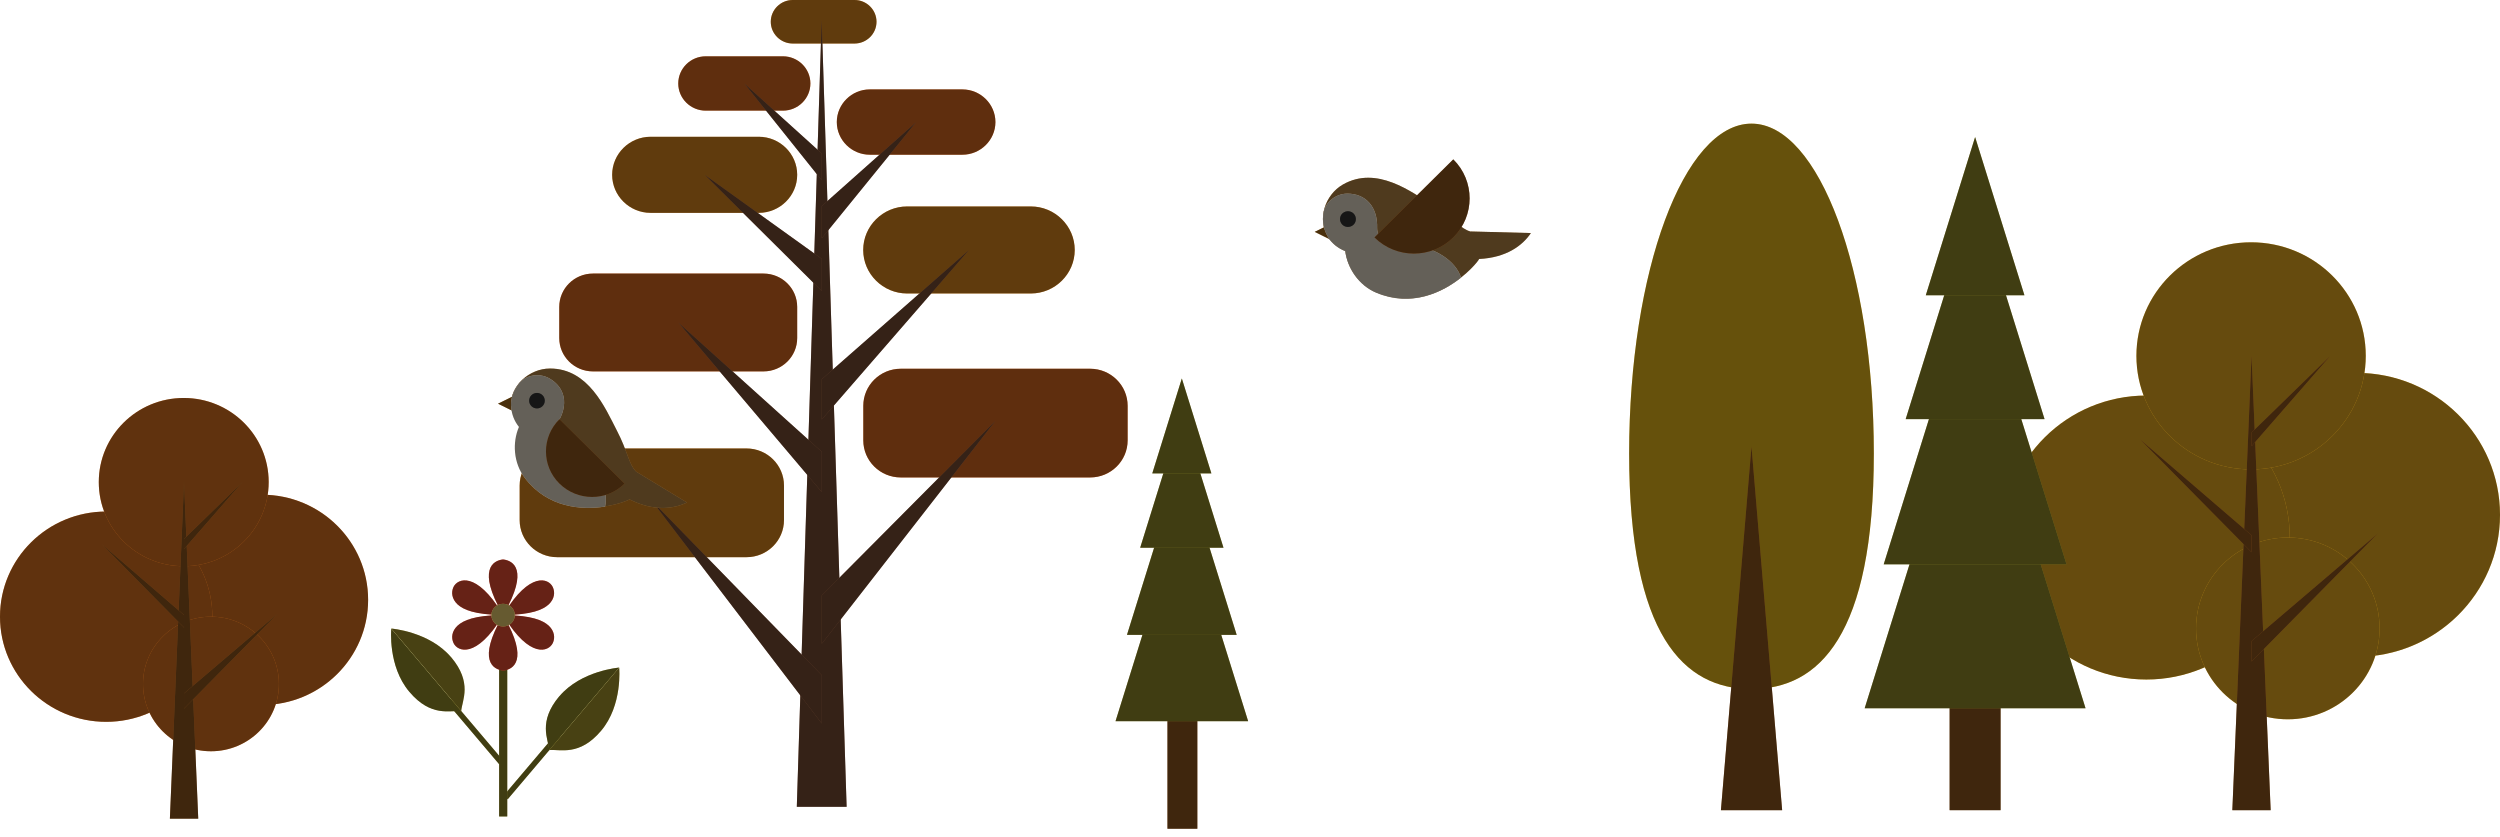 <svg width="251" height="84" viewBox="0 0 251 84" fill="none" xmlns="http://www.w3.org/2000/svg">
<path d="M120.213 64.205H117.213V83.205H120.213V64.205Z" fill="#9E5E21"/>
<path d="M120.213 64.205H117.213V83.205H120.213V64.205Z" fill="black" fill-opacity="0.6"/>
<path d="M125.312 72.406H112L118.656 51.054L125.312 72.406Z" fill="#A0982C"/>
<path d="M125.312 72.406H112L118.656 51.054L125.312 72.406Z" fill="black" fill-opacity="0.6"/>
<path d="M124.162 63.739H113.149L118.656 46.06L124.162 63.739Z" fill="#A0982C"/>
<path d="M124.162 63.739H113.149L118.656 46.06L124.162 63.739Z" fill="black" fill-opacity="0.6"/>
<path d="M122.837 54.991H114.475L118.656 41.562L122.837 54.991Z" fill="#A0982C"/>
<path d="M122.837 54.991H114.475L118.656 41.562L122.837 54.991Z" fill="black" fill-opacity="0.6"/>
<path d="M121.622 47.529H115.689L118.656 38L121.622 47.529Z" fill="#A0982C"/>
<path d="M121.622 47.529H115.689L118.656 38L121.622 47.529Z" fill="black" fill-opacity="0.6"/>
<path d="M56.233 74.036L55.814 73.688L50.553 79.897L50.972 80.245L56.233 74.036Z" fill="#A0982C"/>
<path d="M56.233 74.036L55.814 73.688L50.553 79.897L50.972 80.245L56.233 74.036Z" fill="black" fill-opacity="0.6"/>
<path d="M56.166 69.901C58.353 67.321 62.163 67.027 62.163 67.027L55.146 75.307C55.053 74.224 53.987 72.471 56.166 69.891V69.901Z" fill="#A0982C"/>
<path d="M56.166 69.901C58.353 67.321 62.163 67.027 62.163 67.027L55.146 75.307C55.053 74.224 53.987 72.471 56.166 69.891V69.901Z" fill="black" fill-opacity="0.6"/>
<path d="M60.347 73.371C62.535 70.791 62.164 67.027 62.164 67.027L55.147 75.307C56.24 75.206 58.169 75.95 60.347 73.371Z" fill="#B3A330"/>
<path d="M60.347 73.371C62.535 70.791 62.164 67.027 62.164 67.027L55.147 75.307C56.24 75.206 58.169 75.95 60.347 73.371Z" fill="black" fill-opacity="0.6"/>
<path d="M45.291 70.191L44.872 70.539L50.133 76.748L50.552 76.4L45.291 70.191Z" fill="#A0982C"/>
<path d="M45.291 70.191L44.872 70.539L50.133 76.748L50.552 76.4L45.291 70.191Z" fill="black" fill-opacity="0.6"/>
<path d="M41.102 69.46C38.915 66.881 39.285 63.117 39.285 63.117L46.303 71.397C45.209 71.296 43.281 72.04 41.102 69.46Z" fill="#A0982C"/>
<path d="M41.102 69.46C38.915 66.881 39.285 63.117 39.285 63.117L46.303 71.397C45.209 71.296 43.281 72.04 41.102 69.46Z" fill="black" fill-opacity="0.6"/>
<path d="M45.283 65.981C43.096 63.401 39.286 63.107 39.286 63.107L46.303 71.387C46.396 70.304 47.462 68.551 45.283 65.972V65.981Z" fill="#B3A330"/>
<path d="M45.283 65.981C43.096 63.401 39.286 63.107 39.286 63.107L46.303 71.387C46.396 70.304 47.462 68.551 45.283 65.972V65.981Z" fill="black" fill-opacity="0.6"/>
<path d="M50.112 81.972H50.928V59.638H50.112V81.972Z" fill="#A0982C"/>
<path d="M50.112 81.972H50.928V59.638H50.112V81.972Z" fill="black" fill-opacity="0.6"/>
<path d="M50.622 61.933C53.199 66.137 55.09 65.449 55.508 64.549C55.739 64.044 55.684 63.383 55.1 62.823C54.488 62.263 53.357 61.804 50.724 61.749C53.357 61.703 54.488 61.235 55.1 60.675C55.684 60.115 55.739 59.454 55.498 58.94C55.081 58.05 53.199 57.37 50.622 61.566C53.097 57.205 51.549 56.278 50.502 56.168C49.482 56.278 47.934 57.205 50.409 61.566C47.832 57.361 45.941 58.05 45.524 58.949C45.292 59.454 45.348 60.115 45.932 60.675C46.544 61.235 47.674 61.694 50.307 61.749C47.674 61.795 46.544 62.263 45.932 62.823C45.348 63.383 45.292 64.044 45.533 64.558C45.95 65.449 47.832 66.128 50.409 61.933C47.934 66.293 49.482 67.22 50.53 67.33C51.549 67.22 53.097 66.293 50.622 61.933Z" fill="#FF5538"/>
<path d="M50.622 61.933C53.199 66.137 55.09 65.449 55.508 64.549C55.739 64.044 55.684 63.383 55.1 62.823C54.488 62.263 53.357 61.804 50.724 61.749C53.357 61.703 54.488 61.235 55.1 60.675C55.684 60.115 55.739 59.454 55.498 58.94C55.081 58.05 53.199 57.37 50.622 61.566C53.097 57.205 51.549 56.278 50.502 56.168C49.482 56.278 47.934 57.205 50.409 61.566C47.832 57.361 45.941 58.05 45.524 58.949C45.292 59.454 45.348 60.115 45.932 60.675C46.544 61.235 47.674 61.694 50.307 61.749C47.674 61.795 46.544 62.263 45.932 62.823C45.348 63.383 45.292 64.044 45.533 64.558C45.95 65.449 47.832 66.128 50.409 61.933C47.934 66.293 49.482 67.22 50.53 67.33C51.549 67.22 53.097 66.293 50.622 61.933Z" fill="black" fill-opacity="0.6"/>
<path d="M49.334 61.758C49.334 62.392 49.862 62.897 50.511 62.897C51.16 62.897 51.689 62.383 51.689 61.758C51.689 61.125 51.16 60.62 50.511 60.62C49.862 60.62 49.334 61.134 49.334 61.758Z" fill="#FFE078"/>
<path d="M49.334 61.758C49.334 62.392 49.862 62.897 50.511 62.897C51.16 62.897 51.689 62.383 51.689 61.758C51.689 61.125 51.16 60.62 50.511 60.62C49.862 60.62 49.334 61.134 49.334 61.758Z" fill="black" fill-opacity="0.6"/>
<path d="M188.132 45.523C188.132 63.809 182.635 69.179 175.849 69.179C169.063 69.179 163.566 63.818 163.566 45.523C163.566 27.228 169.063 12.412 175.849 12.412C182.635 12.412 188.132 27.237 188.132 45.523Z" fill="#FFCA1E"/>
<path d="M188.132 45.523C188.132 63.809 182.635 69.179 175.849 69.179C169.063 69.179 163.566 63.818 163.566 45.523C163.566 27.228 169.063 12.412 175.849 12.412C182.635 12.412 188.132 27.237 188.132 45.523Z" fill="black" fill-opacity="0.6"/>
<path d="M175.849 44.844L172.781 81.342H178.927L175.849 44.844Z" fill="#9E5E21"/>
<path d="M175.849 44.844L172.781 81.342H178.927L175.849 44.844Z" fill="black" fill-opacity="0.6"/>
<path d="M236.604 65.948C244.555 65.948 251 59.565 251 51.691C251 43.818 244.555 37.435 236.604 37.435C228.653 37.435 222.208 43.818 222.208 51.691C222.208 59.565 228.653 65.948 236.604 65.948Z" fill="#FFBC22"/>
<path d="M236.604 65.948C244.555 65.948 251 59.565 251 51.691C251 43.818 244.555 37.435 236.604 37.435C228.653 37.435 222.208 43.818 222.208 51.691C222.208 59.565 228.653 65.948 236.604 65.948Z" fill="black" fill-opacity="0.6"/>
<path d="M215.497 68.224C223.447 68.224 229.893 61.841 229.893 53.968C229.893 46.094 223.447 39.712 215.497 39.712C207.546 39.712 201.101 46.094 201.101 53.968C201.101 61.841 207.546 68.224 215.497 68.224Z" fill="#FFBC22"/>
<path d="M215.497 68.224C223.447 68.224 229.893 61.841 229.893 53.968C229.893 46.094 223.447 39.712 215.497 39.712C207.546 39.712 201.101 46.094 201.101 53.968C201.101 61.841 207.546 68.224 215.497 68.224Z" fill="black" fill-opacity="0.6"/>
<path d="M226.009 47.129C232.367 47.129 237.522 42.025 237.522 35.728C237.522 29.432 232.367 24.327 226.009 24.327C219.65 24.327 214.496 29.432 214.496 35.728C214.496 42.025 219.65 47.129 226.009 47.129Z" fill="#FFBC22"/>
<path d="M226.009 47.129C232.367 47.129 237.522 42.025 237.522 35.728C237.522 29.432 232.367 24.327 226.009 24.327C219.65 24.327 214.496 29.432 214.496 35.728C214.496 42.025 219.65 47.129 226.009 47.129Z" fill="black" fill-opacity="0.6"/>
<path d="M229.698 72.217C234.787 72.217 238.912 68.132 238.912 63.092C238.912 58.053 234.787 53.968 229.698 53.968C224.609 53.968 220.484 58.053 220.484 63.092C220.484 68.132 224.609 72.217 229.698 72.217Z" fill="#FFBC22"/>
<path d="M229.698 72.217C234.787 72.217 238.912 68.132 238.912 63.092C238.912 58.053 234.787 53.968 229.698 53.968C224.609 53.968 220.484 58.053 220.484 63.092C220.484 68.132 224.609 72.217 229.698 72.217Z" fill="black" fill-opacity="0.6"/>
<path d="M226.055 35.728L224.127 81.342H227.974L226.055 35.728Z" fill="#9E5E21"/>
<path d="M226.055 35.728L224.127 81.342H227.974L226.055 35.728Z" fill="black" fill-opacity="0.6"/>
<path d="M226.055 43.43V44.798L233.962 35.728L226.055 43.43Z" fill="#9E5E21"/>
<path d="M226.055 43.43V44.798L233.962 35.728L226.055 43.43Z" fill="black" fill-opacity="0.6"/>
<path d="M226.055 53.739V55.446L214.857 44.109L226.055 53.739Z" fill="#9E5E21"/>
<path d="M226.055 53.739V55.446L214.857 44.109L226.055 53.739Z" fill="black" fill-opacity="0.6"/>
<path d="M226.055 64.368V66.415L238.718 53.573L226.055 64.368Z" fill="#9E5E21"/>
<path d="M226.055 64.368V66.415L238.718 53.573L226.055 64.368Z" fill="black" fill-opacity="0.6"/>
<path d="M26.299 70.782C32.186 70.782 36.959 66.056 36.959 60.225C36.959 54.395 32.186 49.669 26.299 49.669C20.411 49.669 15.638 54.395 15.638 60.225C15.638 66.056 20.411 70.782 26.299 70.782Z" fill="#EF7D22"/>
<path d="M26.299 70.782C32.186 70.782 36.959 66.056 36.959 60.225C36.959 54.395 32.186 49.669 26.299 49.669C20.411 49.669 15.638 54.395 15.638 60.225C15.638 66.056 20.411 70.782 26.299 70.782Z" fill="black" fill-opacity="0.6"/>
<path d="M10.66 72.472C16.548 72.472 21.321 67.745 21.321 61.915C21.321 56.085 16.548 51.358 10.66 51.358C4.773 51.358 0 56.085 0 61.915C0 67.745 4.773 72.472 10.66 72.472Z" fill="#EF7D22"/>
<path d="M10.66 72.472C16.548 72.472 21.321 67.745 21.321 61.915C21.321 56.085 16.548 51.358 10.66 51.358C4.773 51.358 0 56.085 0 61.915C0 67.745 4.773 72.472 10.66 72.472Z" fill="black" fill-opacity="0.6"/>
<path d="M18.447 56.848C23.157 56.848 26.975 53.066 26.975 48.402C26.975 43.738 23.157 39.957 18.447 39.957C13.737 39.957 9.918 43.738 9.918 48.402C9.918 53.066 13.737 56.848 18.447 56.848Z" fill="#EF7D22"/>
<path d="M18.447 56.848C23.157 56.848 26.975 53.066 26.975 48.402C26.975 43.738 23.157 39.957 18.447 39.957C13.737 39.957 9.918 43.738 9.918 48.402C9.918 53.066 13.737 56.848 18.447 56.848Z" fill="black" fill-opacity="0.6"/>
<path d="M21.181 75.427C24.95 75.427 28.004 72.403 28.004 68.671C28.004 64.94 24.95 61.915 21.181 61.915C17.413 61.915 14.359 64.94 14.359 68.671C14.359 72.403 17.413 75.427 21.181 75.427Z" fill="#EF7D22"/>
<path d="M21.181 75.427C24.95 75.427 28.004 72.403 28.004 68.671C28.004 64.94 24.95 61.915 21.181 61.915C17.413 61.915 14.359 64.94 14.359 68.671C14.359 72.403 17.413 75.427 21.181 75.427Z" fill="black" fill-opacity="0.6"/>
<path d="M18.475 48.402L17.057 82.193H19.903L18.475 48.402Z" fill="#9E5E21"/>
<path d="M18.475 48.402L17.057 82.193H19.903L18.475 48.402Z" fill="black" fill-opacity="0.6"/>
<path d="M18.475 54.112V55.122L24.343 48.402L18.475 54.112Z" fill="#9E5E21"/>
<path d="M18.475 54.112V55.122L24.343 48.402L18.475 54.112Z" fill="black" fill-opacity="0.6"/>
<path d="M18.475 61.749V63.007L10.188 54.607L18.475 61.749Z" fill="#9E5E21"/>
<path d="M18.475 61.749V63.007L10.188 54.607L18.475 61.749Z" fill="black" fill-opacity="0.6"/>
<path d="M18.475 69.617V71.14L27.865 61.621L18.475 69.617Z" fill="#9E5E21"/>
<path d="M18.475 69.617V71.14L27.865 61.621L18.475 69.617Z" fill="black" fill-opacity="0.6"/>
<path d="M200.859 57.595H195.742V81.342H200.859V57.595Z" fill="#9E5E21"/>
<path d="M200.859 57.595H195.742V81.342H200.859V57.595Z" fill="black" fill-opacity="0.6"/>
<path d="M209.387 71.107H187.214L198.301 35.518L209.387 71.107Z" fill="#A0982C"/>
<path d="M209.387 71.107H187.214L198.301 35.518L209.387 71.107Z" fill="black" fill-opacity="0.6"/>
<path d="M207.478 56.659H189.124L198.301 27.201L207.478 56.659Z" fill="#A0982C"/>
<path d="M207.478 56.659H189.124L198.301 27.201L207.478 56.659Z" fill="black" fill-opacity="0.6"/>
<path d="M205.272 42.081H191.33L198.301 19.691L205.272 42.081Z" fill="#A0982C"/>
<path d="M205.272 42.081H191.33L198.301 19.691L205.272 42.081Z" fill="black" fill-opacity="0.6"/>
<path d="M203.251 29.642H193.351L198.301 13.762L203.251 29.642Z" fill="#A0982C"/>
<path d="M203.251 29.642H193.351L198.301 13.762L203.251 29.642Z" fill="black" fill-opacity="0.6"/>
<path d="M79.593 4.37H85.794C87.009 4.37 88.001 3.387 88.001 2.185C88.001 0.982 87.009 0 85.794 0H79.593C78.378 0 77.386 0.982 77.386 2.185C77.386 3.387 78.378 4.37 79.593 4.37Z" fill="#F09321"/>
<path d="M79.593 4.37H85.794C87.009 4.37 88.001 3.387 88.001 2.185C88.001 0.982 87.009 0 85.794 0H79.593C78.378 0 77.386 0.982 77.386 2.185C77.386 3.387 78.378 4.37 79.593 4.37Z" fill="black" fill-opacity="0.6"/>
<path d="M82.496 2L85 81H80L82.496 2Z" fill="#845439"/>
<path d="M82.496 2L85 81H80L82.496 2Z" fill="black" fill-opacity="0.6"/>
<path d="M55.936 45.026H74.949C77.028 45.026 78.712 46.695 78.712 48.753V52.214C78.712 54.272 77.028 55.941 74.949 55.941H55.936C53.858 55.941 52.173 54.272 52.173 52.214V48.753C52.173 46.695 53.858 45.026 55.936 45.026Z" fill="#F09321"/>
<path d="M55.936 45.026H74.949C77.028 45.026 78.712 46.695 78.712 48.753V52.214C78.712 54.272 77.028 55.941 74.949 55.941H55.936C53.858 55.941 52.173 54.272 52.173 52.214V48.753C52.173 46.695 53.858 45.026 55.936 45.026Z" fill="black" fill-opacity="0.6"/>
<path d="M90.439 37.022H109.451C111.53 37.022 113.215 38.69 113.215 40.748V44.209C113.215 46.267 111.53 47.936 109.451 47.936H90.439C88.36 47.936 86.675 46.267 86.675 44.209V40.748C86.675 38.69 88.36 37.022 90.439 37.022Z" fill="#EE7222"/>
<path d="M90.439 37.022H109.451C111.53 37.022 113.215 38.69 113.215 40.748V44.209C113.215 46.267 111.53 47.936 109.451 47.936H90.439C88.36 47.936 86.675 46.267 86.675 44.209V40.748C86.675 38.69 88.36 37.022 90.439 37.022Z" fill="black" fill-opacity="0.6"/>
<path d="M59.533 27.466H76.655C78.523 27.466 80.038 28.966 80.038 30.816V33.938C80.038 35.788 78.523 37.288 76.655 37.288H59.533C57.664 37.288 56.15 35.788 56.15 33.938V30.816C56.15 28.966 57.664 27.466 59.533 27.466Z" fill="#EE7222"/>
<path d="M59.533 27.466H76.655C78.523 27.466 80.038 28.966 80.038 30.816V33.938C80.038 35.788 78.523 37.288 76.655 37.288H59.533C57.664 37.288 56.15 35.788 56.15 33.938V30.816C56.15 28.966 57.664 27.466 59.533 27.466Z" fill="black" fill-opacity="0.6"/>
<path d="M91.079 29.466H103.491C105.92 29.466 107.903 27.502 107.903 25.097C107.903 22.692 105.92 20.727 103.491 20.727H91.079C88.65 20.727 86.666 22.692 86.666 25.097C86.666 27.502 88.65 29.466 91.079 29.466Z" fill="#F09321"/>
<path d="M91.079 29.466H103.491C105.92 29.466 107.903 27.502 107.903 25.097C107.903 22.692 105.92 20.727 103.491 20.727H91.079C88.65 20.727 86.666 22.692 86.666 25.097C86.666 27.502 88.65 29.466 91.079 29.466Z" fill="black" fill-opacity="0.6"/>
<path d="M65.317 21.37H76.182C78.305 21.37 80.038 19.653 80.038 17.551C80.038 15.449 78.305 13.732 76.182 13.732H65.317C63.195 13.732 61.461 15.449 61.461 17.551C61.461 19.653 63.195 21.37 65.317 21.37Z" fill="#F09321"/>
<path d="M65.317 21.37H76.182C78.305 21.37 80.038 19.653 80.038 17.551C80.038 15.449 78.305 13.732 76.182 13.732H65.317C63.195 13.732 61.461 15.449 61.461 17.551C61.461 19.653 63.195 21.37 65.317 21.37Z" fill="black" fill-opacity="0.6"/>
<path d="M87.324 15.532H96.631C98.448 15.532 99.94 14.054 99.94 12.255C99.94 10.456 98.448 8.978 96.631 8.978H87.324C85.507 8.978 84.015 10.456 84.015 12.255C84.015 14.054 85.507 15.532 87.324 15.532Z" fill="#EE7222"/>
<path d="M87.324 15.532H96.631C98.448 15.532 99.94 14.054 99.94 12.255C99.94 10.456 98.448 8.978 96.631 8.978H87.324C85.507 8.978 84.015 10.456 84.015 12.255C84.015 14.054 85.507 15.532 87.324 15.532Z" fill="black" fill-opacity="0.6"/>
<path d="M70.851 11.107H78.61C80.13 11.107 81.363 9.877 81.363 8.381C81.363 6.875 80.121 5.654 78.61 5.654H70.851C69.331 5.654 68.098 6.884 68.098 8.381C68.098 9.886 69.34 11.107 70.851 11.107Z" fill="#EE7222"/>
<path d="M70.851 11.107H78.61C80.13 11.107 81.363 9.877 81.363 8.381C81.363 6.875 80.121 5.654 78.61 5.654H70.851C69.331 5.654 68.098 6.884 68.098 8.381C68.098 9.886 69.34 11.107 70.851 11.107Z" fill="black" fill-opacity="0.6"/>
<path d="M70.75 17.552L82.504 25.988V29.219L70.75 17.552Z" fill="#845439"/>
<path d="M70.75 17.552L82.504 25.988V29.219L70.75 17.552Z" fill="black" fill-opacity="0.6"/>
<path d="M82.504 45.357L68.099 32.377L82.504 49.396V45.357Z" fill="#845439"/>
<path d="M82.504 45.357L68.099 32.377L82.504 49.396V45.357Z" fill="black" fill-opacity="0.6"/>
<path d="M82.504 67.791V72.638L65.438 50.268L82.504 67.791Z" fill="#845439"/>
<path d="M82.504 67.791V72.638L65.438 50.268L82.504 67.791Z" fill="black" fill-opacity="0.6"/>
<path d="M91.978 12.264L82.504 20.691V23.922L91.978 12.264Z" fill="#845439"/>
<path d="M91.978 12.264L82.504 20.691V23.922L91.978 12.264Z" fill="black" fill-opacity="0.6"/>
<path d="M74.727 8.381L82.504 15.412V18.102L74.727 8.381Z" fill="#845439"/>
<path d="M74.727 8.381L82.504 15.412V18.102L74.727 8.381Z" fill="black" fill-opacity="0.6"/>
<path d="M82.504 38.077L97.289 25.097L82.504 42.116V38.077Z" fill="#845439"/>
<path d="M82.504 38.077L97.289 25.097L82.504 42.116V38.077Z" fill="black" fill-opacity="0.6"/>
<path d="M82.504 59.787V64.634L99.94 42.254L82.504 59.787Z" fill="#845439"/>
<path d="M82.504 59.787V64.634L99.94 42.254L82.504 59.787Z" fill="black" fill-opacity="0.6"/>
<path d="M55.228 37C59.087 37 60.763 40.966 61.92 43.205C63.051 45.366 63.118 46.617 63.876 47.355L68.972 50.451C67.615 51.11 65.619 51.36 63.198 50.135C63.105 50.227 62.12 50.636 60.723 50.847L51.29 40.755C51.211 38.739 53.14 37 55.215 37H55.228Z" fill="#C5914C"/>
<path d="M55.228 37C59.087 37 60.763 40.966 61.92 43.205C63.051 45.366 63.118 46.617 63.876 47.355L68.972 50.451C67.615 51.11 65.619 51.36 63.198 50.135C63.105 50.227 62.12 50.636 60.723 50.847L51.29 40.755C51.211 38.739 53.14 37 55.215 37H55.228Z" fill="black" fill-opacity="0.6"/>
<path d="M50 40.531L52.528 41.782V39.279L50 40.531Z" fill="#B6761F"/>
<path d="M50 40.531L52.528 41.782V39.279L50 40.531Z" fill="black" fill-opacity="0.6"/>
<path d="M51.304 40.755C51.277 40.017 51.517 39.319 51.942 38.726C52.528 37.712 54.031 37.356 55.149 37.988C56.745 38.897 57.118 40.623 55.987 42.441C55.495 43.271 55.84 44.312 56.705 44.734C57.144 44.944 57.57 45.195 57.996 45.498C60.058 46.986 61.122 49.173 60.75 50.86C58.435 51.216 55.016 51.018 52.701 48.001C51.53 46.473 51.437 44.404 52.102 42.863C51.636 42.283 51.344 41.559 51.317 40.768L51.304 40.755Z" fill="#FBEFDC"/>
<path d="M51.304 40.755C51.277 40.017 51.517 39.319 51.942 38.726C52.528 37.712 54.031 37.356 55.149 37.988C56.745 38.897 57.118 40.623 55.987 42.441C55.495 43.271 55.84 44.312 56.705 44.734C57.144 44.944 57.57 45.195 57.996 45.498C60.058 46.986 61.122 49.173 60.75 50.86C58.435 51.216 55.016 51.018 52.701 48.001C51.53 46.473 51.437 44.404 52.102 42.863C51.636 42.283 51.344 41.559 51.317 40.768L51.304 40.755Z" fill="black" fill-opacity="0.6"/>
<path d="M53.911 41.005C53.478 41.005 53.126 40.657 53.126 40.227C53.126 39.798 53.478 39.45 53.911 39.45C54.345 39.45 54.696 39.798 54.696 40.227C54.696 40.657 54.345 41.005 53.911 41.005Z" fill="#373737"/>
<path d="M53.911 41.005C53.478 41.005 53.126 40.657 53.126 40.227C53.126 39.798 53.478 39.45 53.911 39.45C54.345 39.45 54.696 39.798 54.696 40.227C54.696 40.657 54.345 41.005 53.911 41.005Z" fill="black" fill-opacity="0.6"/>
<path d="M56.173 42.086C54.364 43.878 54.364 46.776 56.173 48.555C57.983 50.333 60.91 50.346 62.706 48.555L56.173 42.086Z" fill="#9E5E21"/>
<path d="M56.173 42.086C54.364 43.878 54.364 46.776 56.173 48.555C57.983 50.333 60.91 50.346 62.706 48.555L56.173 42.086Z" fill="black" fill-opacity="0.6"/>
<path d="M147.667 23.253C146.634 22.987 145.923 21.924 143.844 20.609C141.685 19.241 138.211 16.598 134.83 18.524C133.02 19.56 132.228 22.03 133.315 23.757C133.744 24.435 134.361 24.926 135.072 25.192C135.273 26.879 136.413 28.632 138.211 29.376C143.925 31.754 148.418 26.334 148.499 26.002C151.235 25.869 152.858 24.66 153.703 23.399L147.68 23.239L147.667 23.253Z" fill="#C5914C"/>
<path d="M147.667 23.253C146.634 22.987 145.923 21.924 143.844 20.609C141.685 19.241 138.211 16.598 134.83 18.524C133.02 19.56 132.228 22.03 133.315 23.757C133.744 24.435 134.361 24.926 135.072 25.192C135.273 26.879 136.413 28.632 138.211 29.376C143.925 31.754 148.418 26.334 148.499 26.002C151.235 25.869 152.858 24.66 153.703 23.399L147.68 23.239L147.667 23.253Z" fill="black" fill-opacity="0.6"/>
<path d="M132 23.279L134.535 24.54V22.017L132 23.279Z" fill="#B6761F"/>
<path d="M132 23.279L134.535 24.54V22.017L132 23.279Z" fill="black" fill-opacity="0.6"/>
<path d="M133.328 23.771C132.926 23.133 132.778 22.402 132.845 21.685C132.845 20.503 133.972 19.44 135.273 19.44C137.124 19.44 138.332 20.769 138.264 22.907C138.264 23.877 139.096 24.621 140.062 24.541C140.545 24.501 141.054 24.515 141.564 24.568C144.126 24.833 146.165 26.215 146.688 27.875C144.85 29.336 141.765 30.877 138.197 29.403C136.4 28.659 135.273 26.892 135.059 25.218C134.361 24.94 133.731 24.461 133.301 23.784L133.328 23.771Z" fill="#FBEFDC"/>
<path d="M133.328 23.771C132.926 23.133 132.778 22.402 132.845 21.685C132.845 20.503 133.972 19.44 135.273 19.44C137.124 19.44 138.332 20.769 138.264 22.907C138.264 23.877 139.096 24.621 140.062 24.541C140.545 24.501 141.054 24.515 141.564 24.568C144.126 24.833 146.165 26.215 146.688 27.875C144.85 29.336 141.765 30.877 138.197 29.403C136.4 28.659 135.273 26.892 135.059 25.218C134.361 24.94 133.731 24.461 133.301 23.784L133.328 23.771Z" fill="black" fill-opacity="0.6"/>
<path d="M136.025 21.605C136.239 21.977 136.118 22.469 135.729 22.681C135.354 22.894 134.858 22.774 134.643 22.389C134.428 22.017 134.549 21.526 134.938 21.313C135.314 21.101 135.81 21.22 136.025 21.605Z" fill="#373737"/>
<path d="M136.025 21.605C136.239 21.977 136.118 22.469 135.729 22.681C135.354 22.894 134.858 22.774 134.643 22.389C134.428 22.017 134.549 21.526 134.938 21.313C135.314 21.101 135.81 21.22 136.025 21.605Z" fill="black" fill-opacity="0.6"/>
<path d="M137.996 23.837C140.182 26.002 143.724 26.002 145.91 23.837C148.096 21.672 148.096 18.165 145.91 16L137.996 23.837Z" fill="#9E5E21"/>
<path d="M137.996 23.837C140.182 26.002 143.724 26.002 145.91 23.837C148.096 21.672 148.096 18.165 145.91 16L137.996 23.837Z" fill="black" fill-opacity="0.6"/>
</svg>
